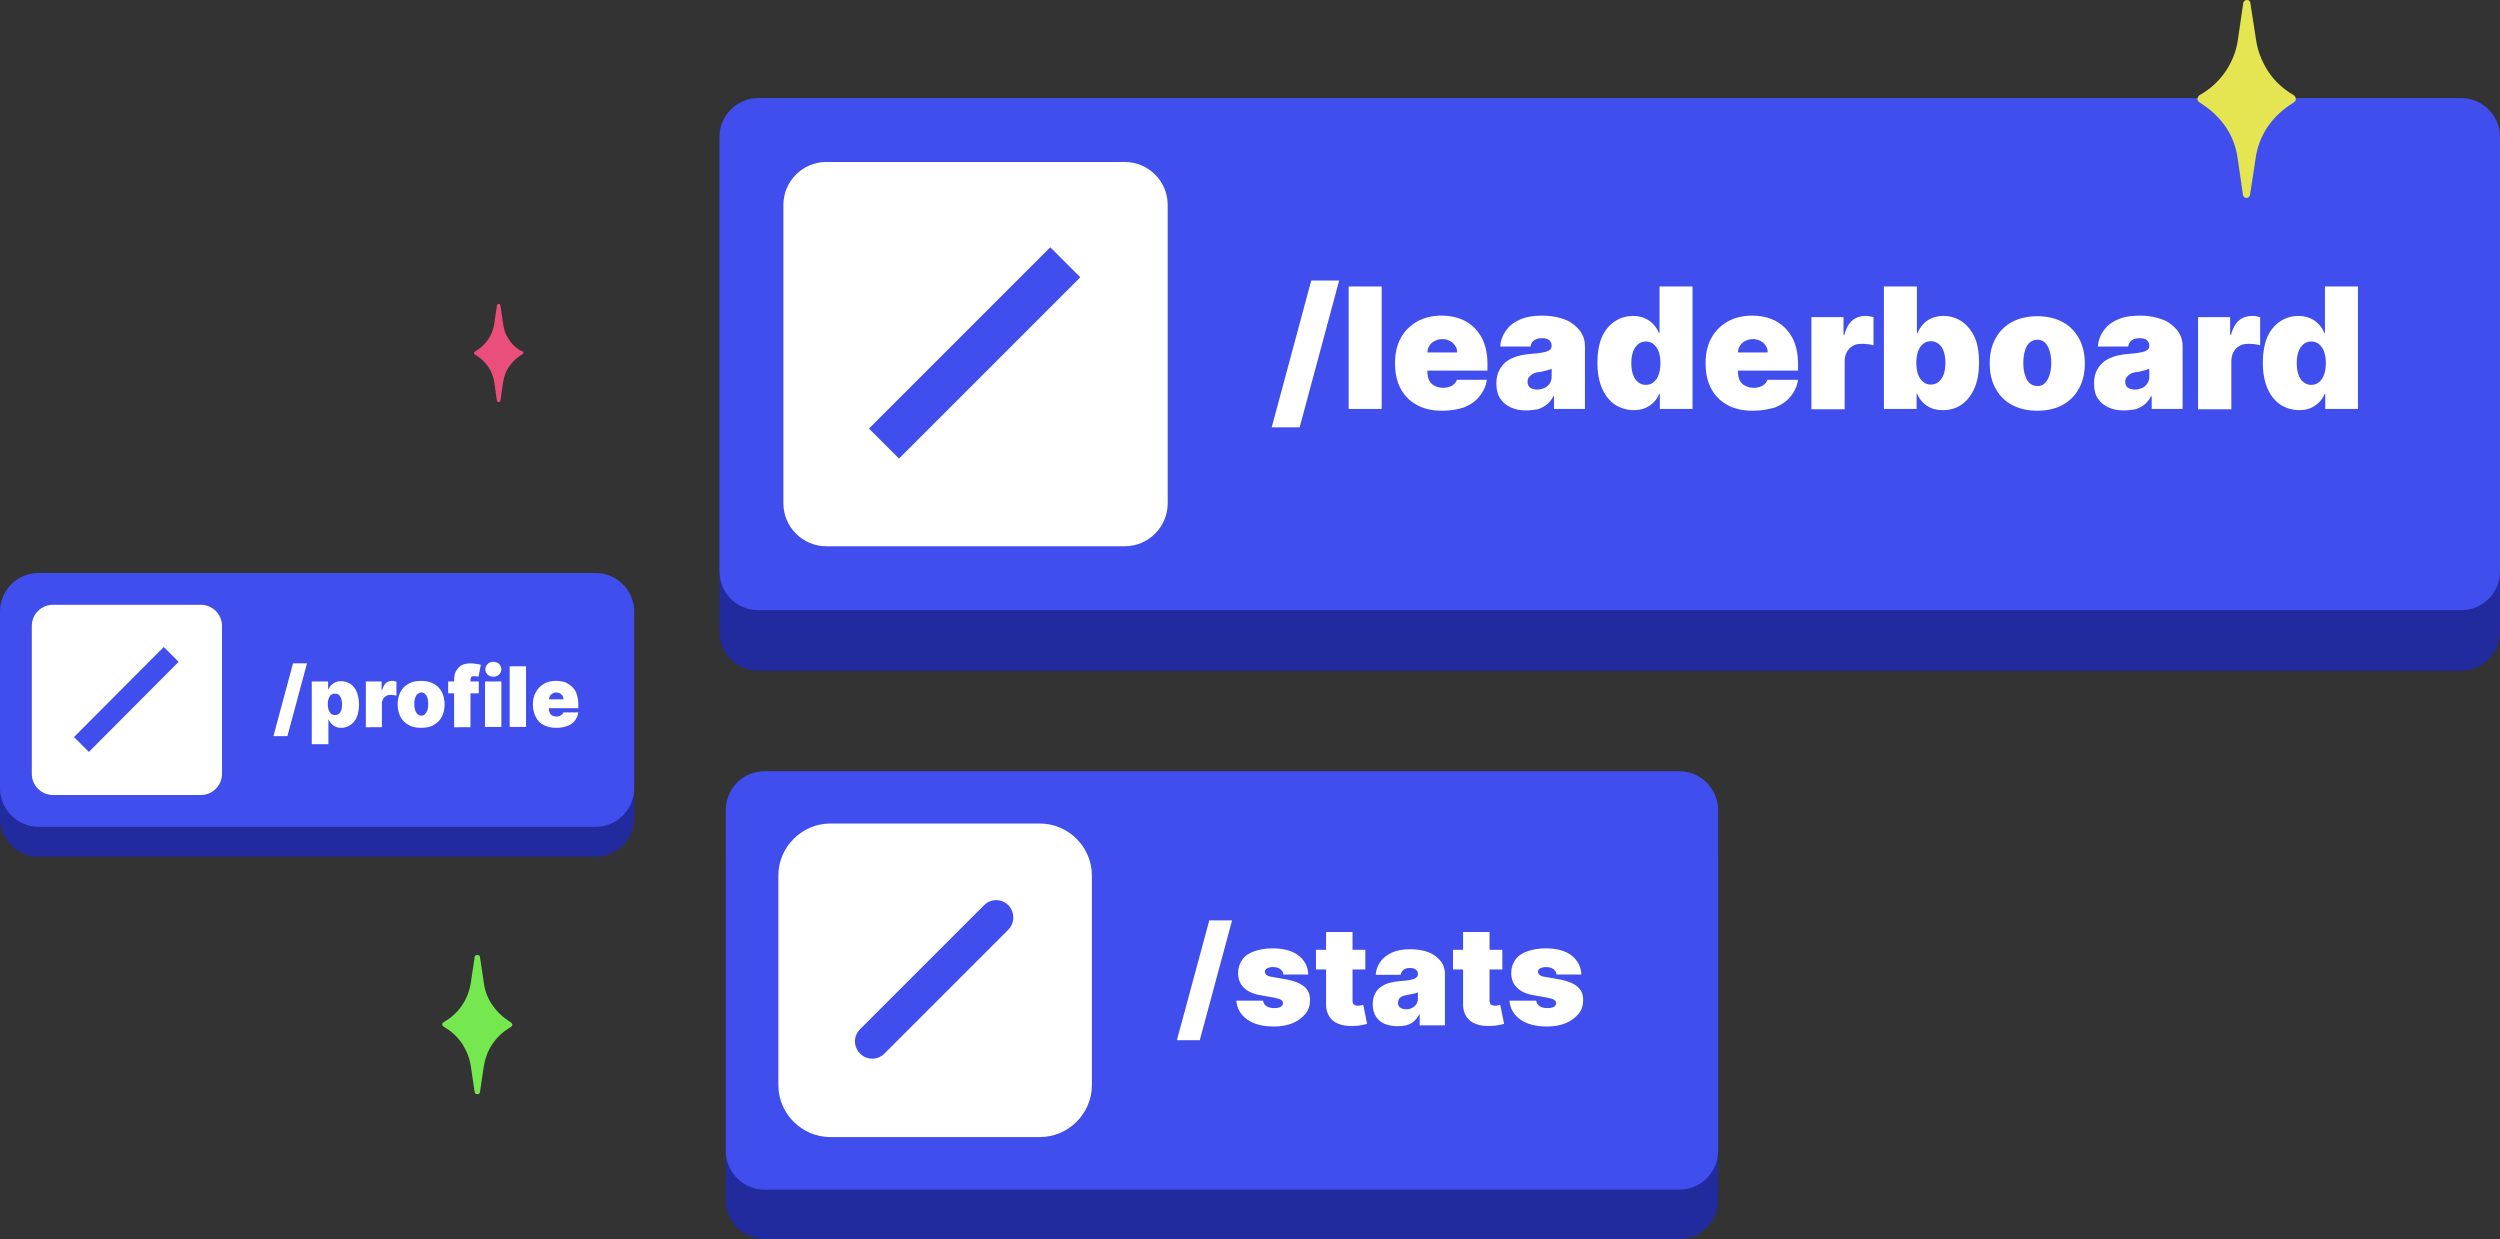 <?xml version="1.0" encoding="utf-8"?>
<!-- Generator: Adobe Illustrator 24.2.1, SVG Export Plug-In . SVG Version: 6.00 Build 0)  -->
<svg version="1.1" id="katman_1" xmlns="http://www.w3.org/2000/svg" xmlns:xlink="http://www.w3.org/1999/xlink" x="0px" y="0px"
	 viewBox="0 0 841.2 416.9" style="enable-background:new 0 0 841.2 416.9;" xml:space="preserve">
<rect x="0" y="0" width="841.2" height="416.9" fill="#333333" stroke="none"/>
<style type="text/css">
	.st0{fill:#212B9D;}
	.st1{fill:#404EED;}
	.st2{fill-rule:evenodd;clip-rule:evenodd;fill:#FFFFFF;}
	.st3{fill:#FFFFFF;}
	.st4{fill:#EA4E7B;}
	.st5{fill:#75E84F;}
	.st6{fill:#E5E551;}
</style>
<g id="Features-3">
	<g>
		<g>
			<path class="st0" d="M200.4,288.3H13c-7.2,0-13-5.9-13-13v-59.4c0-7.1,5.8-13,13-13h187.4c7.1,0,13,5.9,13,13v59.4
				C213.4,282.4,207.6,288.3,200.4,288.3z"/>
			<path class="st1" d="M200.4,278.2H13c-7.2,0-13-5.9-13-13v-59.4c0-7.2,5.8-13,13-13h187.4c7.1,0,13,5.8,13,13v59.4
				C213.4,272.4,207.6,278.2,200.4,278.2z"/>
		</g>
		<path class="st2" d="M17.8,203.5c-3.9,0-7.1,3.2-7.1,7.1v49.8c0,3.9,3.2,7.1,7.1,7.1h49.8c3.9,0,7.1-3.2,7.1-7.1v-49.8
			c0-3.9-3.2-7.1-7.1-7.1H17.8z M60.1,222.7l-5-5L24.9,248l5,5L60.1,222.7z"/>
		<g>
			<path class="st3" d="M103.3,223.2l-6.6,24.5h-4.7l6.6-24.5H103.3z"/>
			<path class="st3" d="M104.9,250.4v-21.1h5.5v2.7h0.1c0.2-0.5,0.5-1,0.9-1.4s0.9-0.8,1.4-1c0.6-0.3,1.2-0.4,2-0.4
				c1,0,2,0.3,2.9,0.8c0.9,0.5,1.7,1.4,2.2,2.5s0.9,2.7,0.9,4.5c0,1.8-0.3,3.2-0.8,4.4c-0.5,1.2-1.3,2-2.2,2.6
				c-0.9,0.6-1.9,0.9-3,0.9c-0.7,0-1.4-0.1-1.9-0.4c-0.6-0.2-1-0.6-1.4-1s-0.7-0.9-0.9-1.4h-0.1v8.3H104.9z M110.3,237
				c0,0.7,0.1,1.4,0.3,1.9s0.5,1,0.8,1.3c0.4,0.3,0.8,0.4,1.3,0.4c0.5,0,0.9-0.1,1.3-0.4c0.4-0.3,0.6-0.7,0.8-1.2
				c0.2-0.5,0.3-1.2,0.3-2s-0.1-1.4-0.3-2c-0.2-0.5-0.5-1-0.8-1.2c-0.4-0.3-0.8-0.4-1.3-0.4c-0.5,0-0.9,0.1-1.3,0.4
				c-0.4,0.3-0.6,0.7-0.8,1.2S110.3,236.2,110.3,237z"/>
			<path class="st3" d="M123.1,244.6v-15.3h5.3v2.9h0.2c0.3-1.1,0.7-1.9,1.3-2.4c0.6-0.5,1.3-0.7,2.1-0.7c0.2,0,0.5,0,0.7,0.1
				c0.2,0,0.5,0.1,0.7,0.2v4.7c-0.3-0.1-0.6-0.2-1-0.2c-0.4,0-0.7-0.1-1-0.1c-0.5,0-1,0.1-1.5,0.4c-0.4,0.2-0.8,0.6-1,1
				c-0.2,0.4-0.4,0.9-0.4,1.5v8H123.1z"/>
			<path class="st3" d="M141.7,244.9c-1.7,0-3.1-0.3-4.3-1c-1.2-0.7-2.1-1.6-2.7-2.8c-0.6-1.2-0.9-2.6-0.9-4.1s0.3-2.9,0.9-4.1
				c0.6-1.2,1.5-2.1,2.7-2.8c1.2-0.7,2.6-1,4.3-1s3.1,0.3,4.3,1c1.2,0.7,2.1,1.6,2.7,2.8c0.6,1.2,0.9,2.6,0.9,4.1s-0.3,2.9-0.9,4.1
				c-0.6,1.2-1.5,2.1-2.7,2.8C144.8,244.6,143.4,244.9,141.7,244.9z M141.8,240.8c0.5,0,0.9-0.2,1.2-0.5c0.3-0.3,0.6-0.8,0.8-1.3
				c0.2-0.6,0.3-1.3,0.3-2.1c0-0.8-0.1-1.5-0.3-2.1c-0.2-0.6-0.4-1-0.8-1.3c-0.3-0.3-0.7-0.5-1.2-0.5c-0.5,0-0.9,0.2-1.3,0.5
				s-0.6,0.8-0.8,1.3s-0.3,1.3-0.3,2.1c0,0.8,0.1,1.5,0.3,2.1c0.2,0.6,0.5,1,0.8,1.3S141.3,240.8,141.8,240.8z"/>
			<path class="st3" d="M161.1,229.3v4h-10.3v-4H161.1z M152.8,244.6v-15.8c0-1.3,0.2-2.3,0.7-3.1c0.5-0.8,1.1-1.5,1.9-1.9
				c0.8-0.4,1.8-0.6,2.9-0.6c0.7,0,1.4,0.1,2,0.2c0.7,0.1,1.2,0.2,1.5,0.3l-0.8,4c-0.2-0.1-0.4-0.1-0.7-0.1c-0.3,0-0.5-0.1-0.7-0.1
				c-0.5,0-0.9,0.1-1,0.3c-0.2,0.2-0.3,0.5-0.3,0.9v16H152.8z"/>
			<path class="st3" d="M163.2,244.6v-15.3h5.5v15.3H163.2z M166,227.7c-0.8,0-1.4-0.2-1.9-0.7s-0.8-1.1-0.8-1.8s0.3-1.3,0.8-1.8
				c0.5-0.5,1.2-0.7,1.9-0.7c0.8,0,1.4,0.2,1.9,0.7c0.5,0.5,0.8,1.1,0.8,1.8s-0.3,1.3-0.8,1.8C167.4,227.5,166.7,227.7,166,227.7z"
				/>
			<path class="st3" d="M177,224.2v20.4h-5.5v-20.4H177z"/>
			<path class="st3" d="M187.2,244.9c-1.6,0-3-0.3-4.2-0.9c-1.2-0.6-2.1-1.5-2.7-2.7c-0.6-1.2-1-2.6-1-4.2c0-1.6,0.3-3,1-4.2
				s1.5-2.1,2.7-2.8c1.2-0.7,2.5-1,4.1-1c1.2,0,2.2,0.2,3.1,0.5c0.9,0.4,1.7,0.9,2.4,1.6s1.2,1.5,1.5,2.5s0.5,2.1,0.5,3.3v1.3H181
				v-3h8.6c0-0.4-0.1-0.8-0.3-1.2c-0.2-0.3-0.5-0.6-0.9-0.8s-0.8-0.3-1.2-0.3c-0.4,0-0.9,0.1-1.2,0.3c-0.4,0.2-0.7,0.5-0.9,0.8
				c-0.2,0.3-0.3,0.7-0.4,1.2v3.3c0,0.5,0.1,0.9,0.3,1.3s0.5,0.7,0.9,0.9s0.9,0.3,1.4,0.3c0.4,0,0.7-0.1,1-0.2
				c0.3-0.1,0.6-0.3,0.8-0.5c0.2-0.2,0.4-0.4,0.5-0.7h5c-0.2,1.1-0.6,2-1.2,2.8c-0.6,0.8-1.5,1.4-2.6,1.8
				C189.8,244.7,188.6,244.9,187.2,244.9z"/>
		</g>
		<g>
			<path class="st0" d="M565.1,416.9H257.2c-7.1,0-13-5.8-13-13V289.1c0-7.2,5.8-13,13-13h307.9c7.1,0,13,5.8,13,13v114.8
				C578.1,411,572.3,416.9,565.1,416.9z"/>
			<path class="st1" d="M565.1,400.3H257.2c-7.1,0-13-5.9-13-13V272.5c0-7.1,5.8-13,13-13h307.9c7.1,0,13,5.9,13,13v114.8
				C578.1,394.4,572.3,400.3,565.1,400.3z"/>
		</g>
		<path class="st2" d="M279.4,277.1c-9.6,0-17.5,7.9-17.5,17.5v70.5c0,9.6,7.9,17.5,17.5,17.5h70.5c9.6,0,17.5-7.9,17.5-17.5v-70.5
			c0-9.6-7.9-17.5-17.5-17.5H279.4z M339.3,304.6L339.3,304.6c-2.3-2.3-5.9-2.3-8.2,0l-41.7,41.7c-2.3,2.3-2.3,5.9,0,8.2l0,0
			c2.3,2.3,5.9,2.3,8.2,0l41.7-41.7C341.5,310.6,341.5,306.9,339.3,304.6z"/>
		<g>
			<path class="st3" d="M414.6,309.6L403.7,350H396l10.9-40.3H414.6z"/>
			<path class="st3" d="M440.2,327.9h-8.4c0-0.5-0.2-1-0.5-1.3c-0.3-0.4-0.7-0.7-1.2-0.9s-1-0.3-1.7-0.3c-0.8,0-1.4,0.1-2,0.4
				c-0.6,0.3-0.8,0.7-0.8,1.2c0,0.4,0.2,0.7,0.5,1c0.3,0.3,1,0.6,1.9,0.7l5.1,0.9c2.6,0.5,4.5,1.3,5.8,2.4c1.3,1.1,1.9,2.6,1.9,4.5
				c0,1.8-0.5,3.4-1.6,4.7c-1.1,1.3-2.5,2.3-4.3,3.1c-1.8,0.7-3.9,1.1-6.2,1.1c-3.9,0-6.9-0.8-9.1-2.4s-3.4-3.7-3.6-6.3h9
				c0.1,0.8,0.5,1.4,1.2,1.9c0.7,0.4,1.5,0.6,2.6,0.6c0.8,0,1.5-0.1,2.1-0.4c0.5-0.3,0.8-0.7,0.8-1.2c0-0.5-0.2-0.9-0.7-1.2
				c-0.5-0.3-1.2-0.5-2.2-0.7l-4.5-0.8c-2.6-0.4-4.5-1.3-5.8-2.6c-1.3-1.3-1.9-2.9-1.9-4.9c0-1.8,0.5-3.2,1.4-4.5s2.3-2.2,4-2.8
				s3.8-1,6.2-1c3.7,0,6.5,0.8,8.6,2.3C439,323.1,440.1,325.2,440.2,327.9z"/>
			<path class="st3" d="M459.4,319.6v6.6h-16.6v-6.6H459.4z M446,313.6h9.1v23.2c0,0.4,0.1,0.6,0.2,0.9c0.1,0.2,0.3,0.4,0.6,0.5
				s0.6,0.2,1,0.2c0.3,0,0.6,0,1-0.1c0.4-0.1,0.6-0.1,0.8-0.2l1.3,6.4c-0.4,0.1-1,0.3-1.7,0.4c-0.8,0.2-1.6,0.3-2.7,0.3
				c-2.1,0.1-3.8-0.1-5.2-0.7c-1.4-0.5-2.5-1.4-3.2-2.6c-0.7-1.2-1.1-2.6-1-4.4V313.6z"/>
			<path class="st3" d="M470.2,345.3c-1.6,0-3-0.3-4.3-0.8c-1.2-0.5-2.2-1.3-2.9-2.4c-0.7-1.1-1.1-2.5-1.1-4.1
				c0-1.4,0.2-2.6,0.7-3.5c0.5-1,1.1-1.8,2-2.4c0.8-0.6,1.8-1.1,3-1.4s2.3-0.5,3.6-0.6c1.4-0.1,2.6-0.2,3.4-0.4
				c0.9-0.2,1.5-0.4,1.9-0.7c0.4-0.3,0.6-0.7,0.6-1.2v-0.1c0-0.7-0.3-1.2-0.8-1.5c-0.5-0.4-1.2-0.5-1.9-0.5c-0.9,0-1.6,0.2-2.1,0.6
				c-0.5,0.4-0.9,1-1,1.7h-8.4c0.1-1.5,0.6-3,1.5-4.3c0.9-1.3,2.1-2.3,3.8-3.1s3.8-1.2,6.3-1.2c1.8,0,3.4,0.2,4.9,0.6s2.7,1,3.7,1.8
				s1.8,1.6,2.3,2.6c0.5,1,0.8,2.1,0.8,3.3v17.3h-8.5v-3.6h-0.2c-0.5,0.9-1.1,1.7-1.8,2.3c-0.7,0.6-1.5,1-2.5,1.3
				C472.3,345.2,471.2,345.3,470.2,345.3z M473.1,339.6c0.7,0,1.3-0.1,1.9-0.4s1.1-0.7,1.5-1.2s0.6-1.2,0.6-2v-2.1
				c-0.2,0.1-0.5,0.2-0.8,0.3c-0.3,0.1-0.6,0.2-0.9,0.2c-0.3,0.1-0.6,0.1-1,0.2c-0.3,0.1-0.7,0.1-1,0.2c-0.7,0.1-1.3,0.3-1.7,0.5
				c-0.4,0.2-0.8,0.5-1,0.9s-0.3,0.8-0.3,1.2c0,0.7,0.2,1.2,0.7,1.6C471.7,339.4,472.3,339.6,473.1,339.6z"/>
			<path class="st3" d="M505.5,319.6v6.6h-16.6v-6.6H505.5z M492.1,313.6h9.1v23.2c0,0.4,0.1,0.6,0.2,0.9c0.1,0.2,0.3,0.4,0.6,0.5
				s0.6,0.2,1,0.2c0.3,0,0.6,0,1-0.1c0.4-0.1,0.6-0.1,0.8-0.2l1.3,6.4c-0.4,0.1-1,0.3-1.7,0.4c-0.8,0.2-1.6,0.3-2.7,0.3
				c-2.1,0.1-3.8-0.1-5.2-0.7c-1.4-0.5-2.5-1.4-3.2-2.6c-0.7-1.2-1.1-2.6-1-4.4V313.6z"/>
			<path class="st3" d="M532.1,327.9h-8.4c0-0.5-0.2-1-0.5-1.3c-0.3-0.4-0.7-0.7-1.2-0.9s-1-0.3-1.7-0.3c-0.8,0-1.4,0.1-2,0.4
				c-0.6,0.3-0.8,0.7-0.8,1.2c0,0.4,0.2,0.7,0.5,1c0.3,0.3,1,0.6,1.9,0.7l5.1,0.9c2.6,0.5,4.5,1.3,5.8,2.4c1.3,1.1,1.9,2.6,1.9,4.5
				c0,1.8-0.5,3.4-1.6,4.7c-1.1,1.3-2.5,2.3-4.3,3.1c-1.8,0.7-3.9,1.1-6.2,1.1c-3.9,0-6.9-0.8-9.1-2.4c-2.2-1.6-3.4-3.7-3.6-6.3h9
				c0.1,0.8,0.5,1.4,1.2,1.9c0.7,0.4,1.5,0.6,2.6,0.6c0.8,0,1.5-0.1,2.1-0.4c0.5-0.3,0.8-0.7,0.8-1.2c0-0.5-0.2-0.9-0.7-1.2
				c-0.5-0.3-1.2-0.5-2.2-0.7l-4.5-0.8c-2.6-0.4-4.5-1.3-5.8-2.6c-1.3-1.3-1.9-2.9-1.9-4.9c0-1.8,0.5-3.2,1.4-4.5s2.3-2.2,4-2.8
				s3.8-1,6.2-1c3.7,0,6.5,0.8,8.6,2.3C530.8,323.1,532,325.2,532.1,327.9z"/>
		</g>
		<g>
			<path class="st0" d="M828.2,225.7H255.1c-7.2,0-13-5.8-13-13V66.3c0-7.1,5.8-13,13-13h573.1c7.1,0,13,5.8,13,13v146.4
				C841.2,219.8,835.3,225.7,828.2,225.7z"/>
			<path class="st1" d="M828.2,205.3H255.1c-7.2,0-13-5.8-13-13V46c0-7.1,5.8-13,13-13h573.1c7.1,0,13,5.9,13,13v146.4
				C841.2,199.5,835.3,205.3,828.2,205.3z"/>
		</g>
		<path class="st2" d="M278,54.5c-7.9,0-14.4,6.5-14.4,14.4v100.5c0,7.9,6.5,14.4,14.4,14.4h100.5c7.9,0,14.4-6.5,14.4-14.4V68.9
			c0-7.9-6.5-14.4-14.4-14.4H278z M363.5,93.3l-10.1-10.1l-61,61l10.1,10.1L363.5,93.3z"/>
		<g>
			<path class="st3" d="M450.6,94.4l-13.3,49.4h-9.4l13.3-49.4H450.6z"/>
			<path class="st3" d="M464.9,96.4v41.2h-11.1V96.4H464.9z"/>
			<path class="st3" d="M485.3,138.2c-3.3,0-6.1-0.6-8.5-1.9c-2.4-1.3-4.2-3.1-5.5-5.5c-1.3-2.4-1.9-5.2-1.9-8.6
				c0-3.2,0.6-6,1.9-8.4c1.3-2.4,3.1-4.2,5.5-5.6c2.3-1.3,5.1-2,8.3-2c2.3,0,4.5,0.4,6.3,1.1c1.9,0.7,3.5,1.8,4.9,3.2
				c1.3,1.4,2.4,3,3.1,5s1.1,4.2,1.1,6.6v2.6h-27.6v-6.1h17.4c0-0.9-0.2-1.7-0.7-2.3c-0.4-0.7-1-1.2-1.8-1.6
				c-0.7-0.4-1.6-0.6-2.5-0.6c-0.9,0-1.7,0.2-2.5,0.6c-0.8,0.4-1.4,0.9-1.8,1.6c-0.5,0.7-0.7,1.5-0.7,2.4v6.6c0,1,0.2,1.9,0.6,2.7
				s1,1.4,1.8,1.8c0.8,0.4,1.7,0.7,2.8,0.7c0.8,0,1.5-0.1,2.1-0.3s1.2-0.5,1.6-0.9c0.5-0.4,0.8-0.9,1-1.5h10.1
				c-0.3,2.1-1.2,4-2.5,5.6s-3,2.8-5.2,3.7C490.7,137.7,488.2,138.2,485.3,138.2z"/>
			<path class="st3" d="M513.6,138.1c-2,0-3.7-0.3-5.2-1c-1.5-0.7-2.7-1.6-3.6-3c-0.9-1.3-1.3-3-1.3-5.1c0-1.7,0.3-3.1,0.9-4.3
				c0.6-1.2,1.4-2.2,2.4-3c1-0.8,2.2-1.3,3.6-1.8c1.4-0.4,2.9-0.7,4.5-0.8c1.7-0.1,3.1-0.3,4.2-0.5c1.1-0.2,1.8-0.5,2.3-0.8
				s0.7-0.8,0.7-1.4v-0.1c0-0.8-0.3-1.4-0.9-1.9s-1.4-0.6-2.4-0.6c-1.1,0-1.9,0.2-2.6,0.7c-0.7,0.5-1.1,1.2-1.2,2.1h-10.2
				c0.1-1.9,0.7-3.6,1.8-5.2c1.1-1.6,2.6-2.9,4.7-3.8c2.1-1,4.6-1.4,7.7-1.4c2.2,0,4.2,0.3,6,0.8s3.3,1.2,4.5,2.2
				c1.2,0.9,2.2,2,2.8,3.2c0.7,1.2,1,2.6,1,4v21.2h-10.4v-4.3h-0.2c-0.6,1.2-1.4,2.1-2.2,2.8c-0.9,0.7-1.9,1.2-3,1.6
				C516.1,137.9,514.9,138.1,513.6,138.1z M517.2,131.1c0.8,0,1.6-0.2,2.4-0.5c0.7-0.3,1.4-0.9,1.8-1.5c0.5-0.7,0.7-1.5,0.7-2.4
				v-2.6c-0.3,0.1-0.6,0.2-0.9,0.3s-0.7,0.2-1,0.3c-0.4,0.1-0.8,0.2-1.2,0.3c-0.4,0.1-0.8,0.2-1.3,0.2c-0.9,0.1-1.6,0.4-2.1,0.7
				c-0.5,0.3-0.9,0.7-1.2,1.1c-0.3,0.4-0.4,0.9-0.4,1.5c0,0.9,0.3,1.5,0.9,2C515.5,130.8,516.3,131.1,517.2,131.1z"/>
			<path class="st3" d="M549.7,138c-2.2,0-4.2-0.6-6.1-1.7c-1.8-1.2-3.3-2.9-4.4-5.3s-1.7-5.3-1.7-8.9c0-3.7,0.6-6.8,1.7-9.1
				s2.7-4,4.5-5.1c1.8-1.1,3.8-1.6,5.8-1.6c1.5,0,2.9,0.3,4,0.8s2.1,1.2,2.9,2.1s1.4,1.8,1.8,2.9h0.2V96.4h11.1v41.2h-11v-5.1h-0.2
				c-0.4,1-1,2-1.8,2.8c-0.8,0.8-1.8,1.5-2.9,2C552.4,137.8,551.1,138,549.7,138z M553.8,129.5c1,0,1.9-0.3,2.6-0.9s1.3-1.4,1.7-2.5
				c0.4-1.1,0.6-2.4,0.6-3.9c0-1.5-0.2-2.8-0.6-3.9c-0.4-1.1-1-1.9-1.7-2.5s-1.6-0.9-2.6-0.9s-1.9,0.3-2.6,0.9s-1.3,1.4-1.7,2.5
				c-0.4,1.1-0.6,2.4-0.6,3.9s0.2,2.8,0.6,3.9c0.4,1.1,0.9,1.9,1.7,2.5S552.7,129.5,553.8,129.5z"/>
			<path class="st3" d="M589.8,138.2c-3.3,0-6.1-0.6-8.5-1.9c-2.4-1.3-4.2-3.1-5.5-5.5c-1.3-2.4-1.9-5.2-1.9-8.6
				c0-3.2,0.6-6,1.9-8.4c1.3-2.4,3.1-4.2,5.5-5.6c2.3-1.3,5.1-2,8.3-2c2.3,0,4.5,0.4,6.3,1.1c1.9,0.7,3.5,1.8,4.9,3.2
				c1.3,1.4,2.4,3,3.1,5s1.1,4.2,1.1,6.6v2.6h-27.6v-6.1h17.4c0-0.9-0.2-1.7-0.7-2.3c-0.4-0.7-1-1.2-1.8-1.6
				c-0.7-0.4-1.6-0.6-2.5-0.6c-0.9,0-1.7,0.2-2.5,0.6c-0.8,0.4-1.4,0.9-1.8,1.6c-0.5,0.7-0.7,1.5-0.7,2.4v6.6c0,1,0.2,1.9,0.6,2.7
				s1,1.4,1.8,1.8c0.8,0.4,1.7,0.7,2.8,0.7c0.8,0,1.5-0.1,2.1-0.3s1.2-0.5,1.6-0.9c0.5-0.4,0.8-0.9,1-1.5H605
				c-0.3,2.1-1.2,4-2.5,5.6s-3,2.8-5.2,3.7C595.2,137.7,592.7,138.2,589.8,138.2z"/>
			<path class="st3" d="M609.5,137.6v-30.9h10.8v5.9h0.3c0.6-2.2,1.5-3.8,2.7-4.8c1.2-1,2.7-1.5,4.3-1.5c0.5,0,1,0,1.4,0.1
				c0.5,0.1,0.9,0.2,1.4,0.3v9.5c-0.5-0.2-1.2-0.3-2-0.4c-0.8-0.1-1.5-0.1-2.1-0.1c-1.1,0-2.1,0.2-2.9,0.7c-0.9,0.5-1.5,1.2-2,2.1
				c-0.5,0.9-0.7,1.9-0.7,3.1v16.1H609.5z"/>
			<path class="st3" d="M633.9,137.6V96.4H645v15.7h0.2c0.4-1,1-2,1.8-2.9s1.7-1.6,2.9-2.1s2.5-0.8,4-0.8c2,0,4,0.5,5.8,1.6
				c1.8,1.1,3.3,2.8,4.5,5.1s1.7,5.4,1.7,9.1c0,3.6-0.6,6.5-1.7,8.9s-2.6,4.1-4.4,5.3c-1.8,1.2-3.9,1.7-6.1,1.7
				c-1.4,0-2.7-0.2-3.9-0.7c-1.1-0.5-2.1-1.1-2.9-2c-0.8-0.8-1.4-1.8-1.8-2.8h-0.2v5.1H633.9z M644.8,122.1c0,1.5,0.2,2.8,0.6,3.9
				c0.4,1.1,1,1.9,1.7,2.5s1.6,0.9,2.6,0.9s1.9-0.3,2.6-0.9s1.3-1.4,1.7-2.5c0.4-1.1,0.6-2.4,0.6-3.9s-0.2-2.8-0.6-3.9
				c-0.4-1.1-0.9-1.9-1.7-2.5s-1.6-0.9-2.6-0.9s-1.9,0.3-2.6,0.9s-1.3,1.4-1.7,2.5C645,119.3,644.8,120.6,644.8,122.1z"/>
			<path class="st3" d="M685.5,138.2c-3.4,0-6.2-0.7-8.6-2c-2.4-1.3-4.2-3.2-5.5-5.6c-1.3-2.4-1.9-5.2-1.9-8.3s0.6-6,1.9-8.3
				c1.3-2.4,3.1-4.3,5.5-5.6c2.4-1.3,5.3-2,8.6-2c3.4,0,6.2,0.7,8.6,2c2.4,1.3,4.2,3.2,5.5,5.6c1.3,2.4,1.9,5.2,1.9,8.3
				s-0.6,5.9-1.9,8.3s-3.1,4.3-5.5,5.6C691.8,137.5,688.9,138.2,685.5,138.2z M685.6,129.9c0.9,0,1.8-0.3,2.4-0.9s1.2-1.5,1.6-2.7
				s0.6-2.6,0.6-4.2c0-1.6-0.2-3-0.6-4.2s-0.9-2.1-1.6-2.7s-1.5-0.9-2.4-0.9c-1,0-1.8,0.3-2.6,0.9c-0.7,0.6-1.3,1.5-1.6,2.7
				c-0.4,1.2-0.6,2.6-0.6,4.2c0,1.6,0.2,3,0.6,4.2c0.4,1.2,0.9,2.1,1.6,2.7C683.8,129.6,684.6,129.9,685.6,129.9z"/>
			<path class="st3" d="M714.7,138.1c-2,0-3.7-0.3-5.2-1c-1.5-0.7-2.7-1.6-3.6-3c-0.9-1.3-1.3-3-1.3-5.1c0-1.7,0.3-3.1,0.9-4.3
				c0.6-1.2,1.4-2.2,2.4-3c1-0.8,2.2-1.3,3.6-1.8c1.4-0.4,2.9-0.7,4.5-0.8c1.7-0.1,3.1-0.3,4.2-0.5c1.1-0.2,1.8-0.5,2.3-0.8
				s0.7-0.8,0.7-1.4v-0.1c0-0.8-0.3-1.4-0.9-1.9s-1.4-0.6-2.4-0.6c-1.1,0-1.9,0.2-2.6,0.7c-0.7,0.5-1.1,1.2-1.2,2.1h-10.2
				c0.1-1.9,0.7-3.6,1.8-5.2c1.1-1.6,2.6-2.9,4.7-3.8c2.1-1,4.6-1.4,7.7-1.4c2.2,0,4.2,0.3,6,0.8s3.3,1.2,4.5,2.2
				c1.2,0.9,2.2,2,2.8,3.2c0.7,1.2,1,2.6,1,4v21.2h-10.4v-4.3h-0.2c-0.6,1.2-1.4,2.1-2.2,2.8c-0.9,0.7-1.9,1.2-3,1.6
				C717.3,137.9,716,138.1,714.7,138.1z M718.3,131.1c0.8,0,1.6-0.2,2.4-0.5c0.7-0.3,1.4-0.9,1.8-1.5c0.5-0.7,0.7-1.5,0.7-2.4v-2.6
				c-0.3,0.1-0.6,0.2-0.9,0.3s-0.7,0.2-1,0.3c-0.4,0.1-0.8,0.2-1.2,0.3c-0.4,0.1-0.8,0.2-1.3,0.2c-0.9,0.1-1.6,0.4-2.1,0.7
				c-0.5,0.3-0.9,0.7-1.2,1.1c-0.3,0.4-0.4,0.9-0.4,1.5c0,0.9,0.3,1.5,0.9,2C716.6,130.8,717.4,131.1,718.3,131.1z"/>
			<path class="st3" d="M739.6,137.6v-30.9h10.8v5.9h0.3c0.6-2.2,1.5-3.8,2.7-4.8c1.2-1,2.7-1.5,4.3-1.5c0.5,0,1,0,1.4,0.1
				c0.5,0.1,0.9,0.2,1.4,0.3v9.5c-0.5-0.2-1.2-0.3-2-0.4c-0.8-0.1-1.5-0.1-2.1-0.1c-1.1,0-2.1,0.2-2.9,0.7c-0.9,0.5-1.5,1.2-2,2.1
				c-0.5,0.9-0.7,1.9-0.7,3.1v16.1H739.6z"/>
			<path class="st3" d="M773.6,138c-2.2,0-4.2-0.6-6.1-1.7c-1.8-1.2-3.3-2.9-4.4-5.3s-1.7-5.3-1.7-8.9c0-3.7,0.6-6.8,1.7-9.1
				s2.7-4,4.5-5.1c1.8-1.1,3.8-1.6,5.8-1.6c1.5,0,2.9,0.3,4,0.8s2.1,1.2,2.9,2.1s1.4,1.8,1.8,2.9h0.2V96.4h11.1v41.2h-11v-5.1h-0.2
				c-0.4,1-1,2-1.8,2.8c-0.8,0.8-1.8,1.5-2.9,2C776.3,137.8,775,138,773.6,138z M777.7,129.5c1,0,1.9-0.3,2.6-0.9s1.3-1.4,1.7-2.5
				c0.4-1.1,0.6-2.4,0.6-3.9c0-1.5-0.2-2.8-0.6-3.9c-0.4-1.1-1-1.9-1.7-2.5s-1.6-0.9-2.6-0.9s-1.9,0.3-2.6,0.9s-1.3,1.4-1.7,2.5
				c-0.4,1.1-0.6,2.4-0.6,3.9s0.2,2.8,0.6,3.9c0.4,1.1,0.9,1.9,1.7,2.5S776.6,129.5,777.7,129.5z"/>
		</g>
		<path class="st4" d="M174.8,117.8c-1.5-1-2.8-2.3-3.7-3.8c-1-1.5-1.6-3.2-1.8-5l-0.9-6.2c0-0.1-0.1-0.3-0.2-0.4
			c-0.1-0.1-0.3-0.1-0.4-0.1c-0.2,0-0.3,0-0.4,0.1c-0.1,0.1-0.2,0.2-0.2,0.4l-0.9,6.2c-0.3,1.8-0.9,3.5-1.9,5
			c-1,1.5-2.3,2.8-3.8,3.8l-0.8,0.5c-0.1,0.1-0.2,0.1-0.2,0.2c0,0.1-0.1,0.2-0.1,0.3c0,0.1,0,0.2,0.1,0.3c0,0.1,0.1,0.2,0.2,0.2
			l0.8,0.5c1.5,1,2.8,2.3,3.8,3.8c1,1.5,1.6,3.2,1.9,5l0.9,6.2c0,0.2,0.1,0.3,0.2,0.4c0.1,0.1,0.3,0.1,0.4,0.1
			c0.1,0,0.3-0.1,0.4-0.2c0.1-0.1,0.2-0.2,0.2-0.4l0.9-6.2c0.3-1.8,0.9-3.5,1.9-5c1-1.5,2.3-2.8,3.8-3.8l0.8-0.5
			c0.1-0.1,0.2-0.1,0.2-0.2c0-0.1,0.1-0.2,0.1-0.3c0-0.1,0-0.2-0.1-0.3c0-0.1-0.1-0.2-0.2-0.2L174.8,117.8z"/>
		<path class="st5" d="M170.7,343.2c-2.1-1.4-3.9-3.3-5.3-5.4c-1.4-2.2-2.3-4.6-2.6-7.1l-1.3-8.7c0-0.2-0.1-0.4-0.3-0.5
			c-0.2-0.1-0.4-0.2-0.6-0.2c-0.2,0-0.4,0.1-0.6,0.2c-0.2,0.1-0.3,0.3-0.3,0.6l-1.3,8.7c-0.4,2.5-1.3,5-2.7,7.1
			c-1.4,2.2-3.2,4-5.4,5.4l-1.1,0.7c-0.1,0.1-0.2,0.2-0.3,0.3c-0.1,0.1-0.1,0.3-0.1,0.4c0,0.1,0,0.3,0.1,0.4
			c0.1,0.1,0.2,0.2,0.3,0.3l1.1,0.7c2.2,1.4,4,3.2,5.4,5.4c1.4,2.2,2.3,4.6,2.7,7.1l1.3,8.8c0,0.2,0.1,0.4,0.3,0.6
			c0.2,0.1,0.4,0.2,0.6,0.2c0.2,0,0.4-0.1,0.6-0.2c0.2-0.1,0.3-0.3,0.3-0.5l1.3-8.8c0.4-2.5,1.3-5,2.7-7.1c1.4-2.2,3.2-4,5.4-5.4
			l1.1-0.7c0.1-0.1,0.2-0.2,0.3-0.3c0.1-0.1,0.1-0.3,0.1-0.4c0-0.1,0-0.3-0.1-0.4c-0.1-0.1-0.2-0.2-0.3-0.3L170.7,343.2z"/>
		<path class="st6" d="M770.3,31.1c-3-2-5.6-4.6-7.5-7.7c-1.9-3.1-3.2-6.5-3.7-10.1l-1.9-12.3c0-0.3-0.2-0.6-0.4-0.8
			C756.6,0.1,756.3,0,756,0c-0.3,0-0.6,0.1-0.8,0.3c-0.2,0.2-0.4,0.5-0.4,0.8L753,13.4c-0.5,3.6-1.8,7-3.8,10.1
			c-2,3.1-4.6,5.7-7.6,7.6l-1.6,1c-0.2,0.1-0.3,0.3-0.4,0.5c-0.1,0.2-0.1,0.4-0.2,0.6c0,0.2,0,0.4,0.1,0.6c0.1,0.2,0.2,0.3,0.4,0.5
			l1.6,1.1c3,2,5.6,4.6,7.6,7.6c2,3,3.3,6.5,3.8,10.1l1.8,12.4c0,0.3,0.2,0.6,0.4,0.8c0.2,0.2,0.5,0.3,0.8,0.3
			c0.3,0,0.6-0.1,0.8-0.3c0.2-0.2,0.4-0.5,0.4-0.8l1.9-12.4c0.5-3.6,1.8-7,3.8-10.1c2-3,4.6-5.6,7.6-7.6l1.6-1.1
			c0.2-0.1,0.3-0.3,0.4-0.5c0.1-0.2,0.1-0.4,0.1-0.6c0-0.2-0.1-0.4-0.2-0.6c-0.1-0.2-0.2-0.3-0.4-0.5L770.3,31.1z"/>
	</g>
</g>
</svg>
